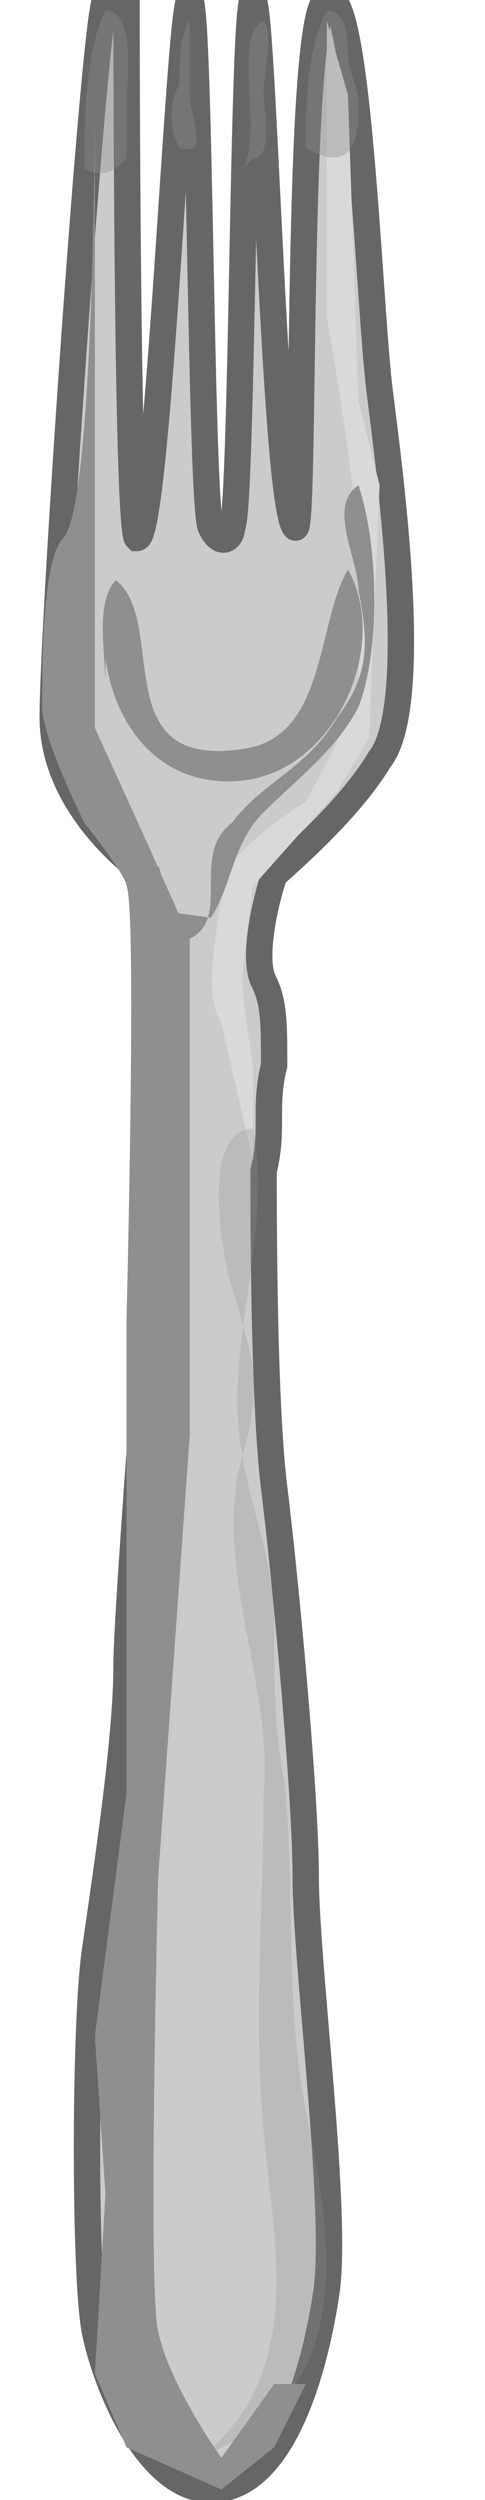 <svg xmlns="http://www.w3.org/2000/svg" version="1.0" viewBox="0 0 4.6 23.7"><switch><g><path fill="#CCCBCB" stroke="#666" stroke-width=".25" d="M1.4 8.3S.5 7.7.5 6.8.9.1 1 0h.2s0 5 .1 5.1c.2 0 .4-5.1.5-5.1.1 0 .1 4.8.2 5 .1.2.2.1.2 0 .1-.1.1-5 .2-5s.2 4.8.4 5c.1.1 0-4.9.3-5 .3-.2.4 2.9.5 3.7.1.8.4 3 0 3.5-.3.5-.9 1-1 1.1-.1.3-.2.8-.1 1 .1.2.1.4.1.8-.1.4 0 .6-.1 1 0 .4 0 2.2.1 3 .1.8.3 2.9.3 3.7 0 .8.3 3.1.2 3.9-.1.7-.4 1.9-1.1 1.9-.6 0-1-1-1.1-1.5-.1-.5-.1-2.9 0-3.6.1-.7.3-2 .3-2.7 0-.6.3-4.2.3-4.7V9.8c0-.1.2-.4.1-.7 0-.2-.2-.8-.2-.8z"/><path fill="#908F8F" d="M2.1 23.3s-.5-.7-.6-1.2c-.1-.4 0-4.3 0-4.3l.3-4.2V8.9L1.4 8 .9 6.9v-6s0 3.9-.3 4.2C.4 5.3.4 6.3.4 6.7c0 .3.4 1.1.4 1.1s.4.5.4.6c.1.2 0 4.1 0 4.1V17l-.3 2.3.1 1.5-.1 1.7.3.7.9.4.5-.4.3-.6h-.3l-.5.7z"/><path fill="#DAD8D8" d="M2.4 11v-.9s-.1-.6-.1-.8c0-.2.1-.9.1-.9l.8-.9.3-.5.1-2.4-.2-.8L3.3.9 3.1.2V3s.3 1.7.3 2.3v1.2c0 .2-.5 1.1-.5 1.1s-.8.5-.8.8c0 .3-.2 1 0 1.3"/><path fill="#908F8F" d="M.8 1.6c.2.1.3 0 .4-.1V1c0-.2.1-.9-.2-.9C.8.5.8 1.2.8 1.6m2.1-.2c.5.3.5-.2.5-.4S3.3.7 3.3.5c0-.1 0-.4-.2-.4-.2.4-.2.9-.2 1.3m-.5.1c.2 0 .1-.5.1-.6 0-.2.1-.6 0-.7-.3.1 0 1.1-.2 1.4m-.6-.2c.3.1.1-.3.1-.5V.2c-.1.1-.1.5-.1.6-.1.2-.1.4 0 .6" opacity=".38"/><path fill="#908F8F" d="M1.9 23.3c1-.8.7-2 .6-3.1-.1-1.1 0-2.1 0-3.2.1-1-.5-2.2-.2-3.2.2-.7.1-.9-.1-1.6-.1-.3-.3-1.5.2-1.5.2 1-.3 2.1-.1 3.1.1.6.3 1 .3 1.6 0 .5 0 1 .1 1.5.1 1 0 2.1.2 3.1s.5 2.4-.6 3.1" opacity=".26"/><path fill="#908F8F" d="M1.3 8.6s.4.4.5.3c.4-.2 0-.8.4-1.1.3-.4.7-.5 1-1 .3-.4.3-.7.2-1.2 0-.3-.3-.8 0-1 .2.6.2 1.6 0 2.1-.2.4-.6.7-.9 1-.3.3-.3.7-.5 1"/><path fill="#908F8F" d="M1 5.8c-.1.7.3 1.7 1.3 1.6.9-.1 1.4-1.3 1-2-.3.5-.2 1.6-1 1.7-1.3.2-.7-1.2-1.2-1.6-.2.2-.1.7-.1 1"/></g></switch></svg>
